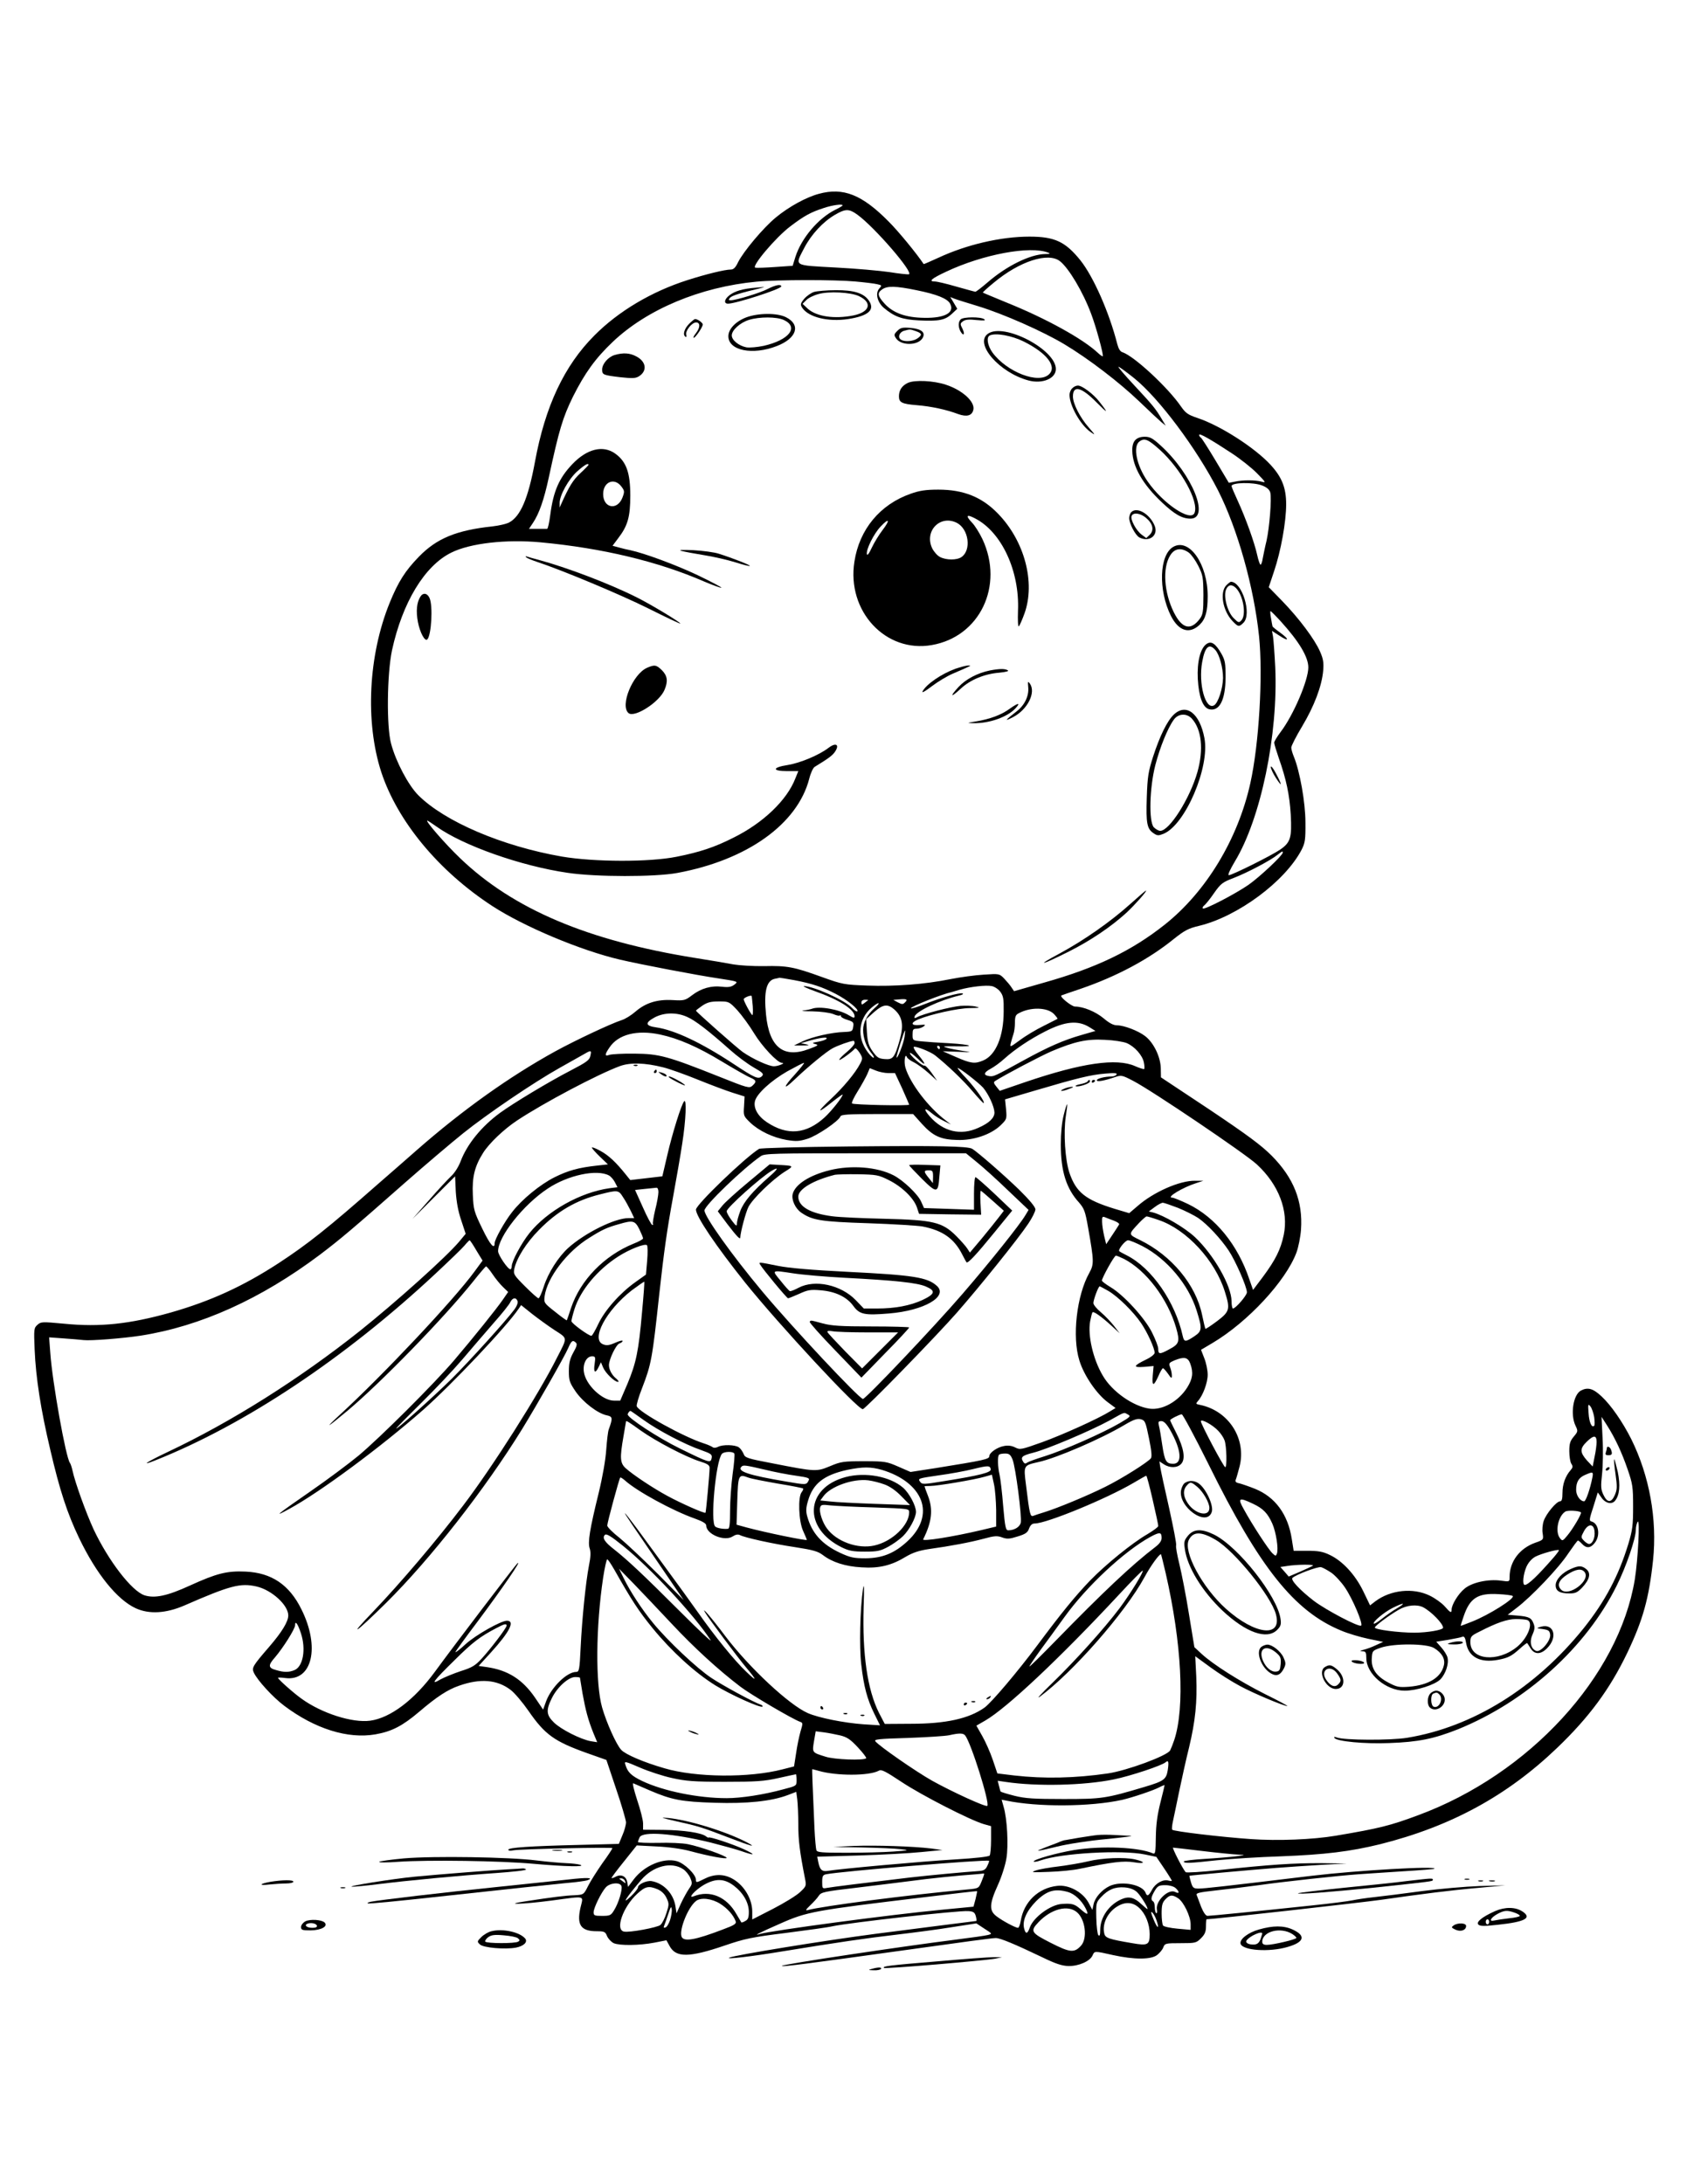<?xml version="1.0" standalone="no"?>
<!DOCTYPE svg PUBLIC "-//W3C//DTD SVG 20010904//EN"
 "http://www.w3.org/TR/2001/REC-SVG-20010904/DTD/svg10.dtd">
<svg version="1.0" xmlns="http://www.w3.org/2000/svg"
 width="989pt" height="1280pt" viewBox="0 0 989 1280"
 preserveAspectRatio="xMidYMid meet">
<g transform="translate(0,1280) scale(0.1,-0.1)"
fill="#000000" stroke="none">
<path d="M4801 11664 c-75 -20 -177 -76 -253 -139 -72 -59 -189 -198 -221
-262 -15 -32 -27 -43 -43 -43 -34 0 -145 -27 -254 -62 -210 -67 -404 -182
-545 -324 -177 -177 -289 -415 -349 -742 -40 -216 -85 -321 -154 -356 -15 -7
-56 -17 -92 -21 -214 -23 -329 -70 -434 -178 -81 -83 -121 -147 -171 -269
-126 -309 -145 -700 -50 -993 95 -289 336 -580 650 -785 187 -122 522 -262
750 -315 119 -28 454 -92 577 -110 116 -18 117 -18 94 -36 -18 -14 -34 -17
-72 -13 -64 8 -123 -9 -176 -49 -41 -31 -46 -33 -115 -29 -90 5 -158 -16 -218
-68 -24 -21 -61 -44 -82 -50 -64 -21 -270 -118 -387 -182 -269 -148 -544 -344
-811 -578 -55 -48 -158 -139 -230 -201 -292 -257 -412 -352 -580 -462 -210
-137 -401 -224 -636 -291 -239 -67 -412 -86 -623 -65 -130 12 -136 12 -157 -7
-20 -18 -21 -25 -16 -144 7 -166 36 -353 92 -589 55 -236 99 -371 169 -517
101 -210 223 -361 332 -411 79 -36 177 -30 284 16 270 118 329 133 423 112 89
-20 187 -109 187 -170 0 -36 -37 -97 -112 -184 -97 -112 -103 -123 -90 -151
20 -44 111 -144 179 -195 180 -135 372 -195 534 -167 96 17 158 49 256 132
103 88 167 130 234 153 124 44 223 36 302 -24 24 -18 71 -74 105 -123 96 -139
151 -179 341 -247 l116 -41 57 -170 c32 -93 57 -181 58 -195 0 -15 -9 -49 -21
-76 l-21 -51 -231 -6 c-295 -7 -417 -16 -417 -28 0 -6 12 -8 28 -4 39 8 582
20 582 13 0 -4 -26 -44 -59 -89 -32 -46 -70 -106 -84 -134 -25 -50 -26 -50
-79 -53 -55 -2 -128 -11 -283 -35 -147 -22 -25 -19 150 4 204 27 185 32 168
-42 -23 -101 2 -138 95 -138 45 0 51 -3 61 -29 7 -15 24 -34 39 -41 35 -15
148 -14 238 3 l71 14 18 -33 c37 -70 115 -69 323 2 117 40 158 49 360 74 125
16 248 33 272 39 98 21 743 94 797 89 30 -2 38 -8 44 -31 4 -15 5 -27 2 -27
-5 0 -283 -36 -588 -75 -306 -40 -828 -125 -860 -140 -22 -11 130 7 300 35
343 56 501 79 682 100 101 12 247 31 325 44 l142 22 47 -31 c47 -30 47 -30 21
-37 -15 -4 -99 -16 -187 -27 -317 -40 -1012 -144 -1021 -154 -8 -8 160 14 691
88 387 54 541 75 563 75 26 0 110 -35 271 -112 80 -39 117 -51 155 -52 60 -1
126 28 141 62 12 27 10 27 121 2 123 -27 223 -27 258 1 15 12 32 32 36 45 9
23 14 24 101 24 87 0 92 1 120 29 23 23 29 39 29 70 0 23 2 41 3 41 36 0 900
97 1022 114 244 35 409 56 580 71 l150 14 -150 -4 c-82 -3 -235 -16 -340 -30
-104 -14 -229 -30 -277 -35 -48 -5 -107 -14 -130 -19 -24 -5 -131 -19 -238
-30 -330 -35 -594 -61 -611 -61 -10 0 -24 20 -37 52 -11 29 -23 60 -26 69 -6
13 12 17 111 28 65 7 179 21 253 31 146 21 472 56 585 64 39 3 153 10 255 17
102 6 187 13 189 15 19 18 -451 -9 -718 -41 -522 -63 -632 -75 -664 -75 -30 0
-35 4 -45 37 -6 20 -10 38 -9 38 2 2 343 33 507 46 63 5 183 13 265 18 l150 8
-146 2 c-163 1 -310 -9 -597 -40 -107 -12 -197 -17 -201 -13 -18 20 -81 144
-74 144 4 0 82 -9 173 -20 91 -11 185 -20 210 -21 44 -2 43 -2 -15 -10 -33 -4
-115 -11 -182 -15 -68 -4 -123 -11 -123 -15 0 -12 32 -11 195 7 77 8 246 19
375 23 258 10 405 28 581 71 414 104 744 283 1038 565 186 178 309 344 411
557 91 191 127 317 151 543 25 240 -21 494 -128 710 -51 101 -118 198 -174
250 -50 47 -81 55 -121 34 -45 -24 -63 -139 -32 -205 16 -33 15 -35 -10 -65
-21 -25 -26 -41 -26 -85 0 -30 5 -63 12 -74 10 -15 9 -22 -4 -37 -31 -35 -48
-83 -48 -133 0 -36 -4 -50 -14 -50 -21 0 -82 -73 -96 -115 -7 -20 -10 -54 -6
-74 5 -36 5 -37 -44 -54 -92 -33 -150 -111 -150 -200 0 -29 0 -29 -51 -22 -74
10 -169 -10 -213 -47 -37 -30 -76 -94 -76 -123 0 -22 -7 -19 -41 20 -17 19
-56 47 -87 62 -98 48 -229 34 -319 -33 l-31 -24 -40 83 c-47 97 -122 178 -197
213 -39 19 -67 24 -131 24 l-80 0 -11 69 c-22 144 -97 246 -215 294 -35 14
-76 28 -91 32 -22 4 -27 10 -22 23 4 9 13 43 22 76 41 162 -63 326 -231 361
-26 5 -27 7 -13 23 29 32 57 107 57 154 0 26 -9 70 -20 97 l-19 49 69 41 c205
122 427 361 490 528 12 32 24 93 27 135 12 166 -43 304 -172 434 -62 62 -142
121 -364 270 l-285 189 -1 55 c-2 66 -42 149 -92 187 -40 31 -124 63 -164 63
-21 0 -45 12 -79 41 -47 39 -119 69 -168 69 -19 0 -91 57 -80 65 2 1 53 19
113 39 210 72 398 172 545 291 64 51 86 63 149 78 226 54 505 260 602 447 20
40 23 58 22 160 0 116 -33 300 -68 385 -8 19 -15 43 -15 53 0 10 29 67 64 125
70 117 115 235 123 325 4 46 1 69 -18 112 -31 72 -124 196 -222 297 l-79 81
31 93 c40 118 71 290 71 393 0 97 -25 159 -91 231 -94 102 -296 231 -429 275
-56 19 -69 28 -97 68 -77 112 -275 295 -342 317 -14 4 -24 21 -31 48 -47 185
-140 396 -217 492 -88 109 -151 138 -298 138 -168 0 -369 -47 -534 -124 -46
-21 -85 -38 -86 -37 -42 63 -148 192 -205 249 -156 158 -266 202 -409 163z
m139 -68 c0 -2 -19 -14 -42 -25 -100 -49 -200 -167 -235 -277 l-16 -52 -102
-7 c-56 -4 -108 -6 -117 -4 -25 6 120 178 205 242 83 63 120 83 197 108 51 17
110 25 110 15z m86 -54 c102 -74 334 -343 302 -350 -8 -1 -59 4 -113 13 -55 8
-198 21 -317 27 -251 14 -239 6 -183 115 42 80 110 153 180 194 62 36 82 36
131 1z m1119 -223 c15 -6 11 -8 -18 -8 -88 -2 -225 -69 -337 -166 -35 -30 -67
-55 -72 -55 -4 0 -54 14 -111 30 -58 17 -114 30 -126 30 -40 0 -21 17 67 58
214 101 492 153 597 111z m69 -50 c52 -41 135 -180 183 -309 29 -76 74 -242
68 -248 -2 -2 -14 6 -27 18 -86 82 -305 203 -533 295 -77 32 -141 58 -143 60
-2 1 27 28 64 58 151 126 319 180 388 126z m-1199 -119 c55 -5 113 -12 128
-16 27 -6 28 -7 12 -25 -25 -27 -12 -81 27 -114 62 -52 107 -68 205 -73 118
-6 154 2 193 38 l32 30 -20 34 -21 35 22 -9 c12 -5 76 -25 142 -45 150 -46
380 -148 505 -223 142 -85 322 -223 440 -336 58 -56 116 -110 129 -121 l25
-20 -24 40 c-35 59 -51 79 -162 198 -55 59 -96 107 -91 107 5 0 46 -30 91 -66
146 -117 368 -414 493 -659 115 -227 210 -567 240 -853 24 -230 0 -634 -51
-863 -73 -329 -260 -637 -502 -829 -193 -153 -400 -253 -705 -339 l-178 -51
-15 22 c-8 13 -28 36 -43 52 -28 29 -29 29 -120 23 -51 -3 -138 -15 -194 -26
-152 -31 -330 -44 -489 -38 -134 5 -146 7 -265 50 -166 60 -204 67 -339 64
-63 -1 -144 4 -180 10 -36 7 -137 24 -225 38 -630 101 -1066 286 -1377 584
-87 83 -207 221 -193 221 3 0 27 -16 54 -35 155 -111 494 -231 768 -271 167
-25 512 -25 643 -1 411 76 705 287 774 552 8 33 23 65 32 70 82 50 105 67 120
90 27 41 4 54 -38 22 -56 -43 -166 -89 -239 -101 -92 -14 -95 -36 -4 -36 l65
0 -17 -42 c-49 -128 -189 -262 -363 -348 -110 -56 -198 -85 -334 -112 -159
-32 -481 -31 -671 1 -351 61 -688 205 -843 360 -58 58 -131 196 -159 301 -28
101 -24 410 5 548 61 280 191 496 348 573 111 55 321 79 524 60 362 -34 688
-112 959 -230 52 -22 97 -38 100 -36 2 3 -61 36 -140 74 -127 60 -307 127
-394 146 -16 3 -47 10 -67 16 l-37 10 33 44 c56 73 71 125 71 250 0 134 -23
199 -88 246 -72 52 -167 28 -253 -63 -76 -80 -110 -157 -128 -295 -6 -46 -14
-84 -19 -83 -4 0 -29 0 -57 0 l-49 0 24 36 c35 52 64 134 92 264 61 283 82
352 142 475 70 139 131 224 233 321 201 191 514 322 843 353 127 12 461 12
580 1z m358 -51 c119 -24 181 -49 197 -79 28 -52 -30 -85 -150 -83 -109 1
-184 28 -234 83 -42 46 -44 63 -14 84 30 21 80 20 201 -5z m1847 -955 c52 -34
120 -88 150 -119 52 -53 53 -56 25 -48 -38 10 -109 10 -155 0 l-36 -7 -77 129
c-43 72 -82 133 -87 136 -6 3 -10 11 -10 16 0 12 65 -25 190 -107z m-3770 -69
c0 -2 -22 -25 -48 -49 -43 -40 -65 -76 -110 -176 l-11 -25 0 25 c-2 45 53 143
104 188 43 38 65 50 65 37z m193 -127 c19 -25 19 -30 6 -65 -30 -77 -113 -62
-113 21 0 72 66 99 107 44z m3757 6 c28 -11 42 -24 47 -41 9 -37 -5 -207 -22
-283 -9 -36 -18 -82 -22 -102 -3 -21 -9 -38 -13 -38 -4 0 -13 26 -20 58 -16
73 -68 217 -114 317 -20 43 -36 81 -36 86 0 21 128 24 180 3z m111 -799 c105
-116 159 -206 159 -267 0 -76 -87 -279 -162 -378 -21 -28 -38 -56 -38 -63 0
-8 12 -47 26 -88 45 -127 64 -219 71 -335 7 -134 -1 -162 -62 -204 -51 -35
-282 -150 -301 -150 -8 0 6 31 35 80 152 250 255 744 237 1140 -4 80 -10 160
-13 179 l-6 33 42 -27 c57 -38 63 -25 7 16 -25 18 -46 35 -46 38 -1 3 -5 25
-9 49 -5 24 -5 42 -2 40 4 -2 32 -30 62 -63z m9 -1353 c0 -16 -136 -143 -200
-188 -78 -54 -259 -148 -268 -139 -4 4 0 12 8 18 9 7 35 39 58 73 39 55 49 63
115 88 78 30 217 103 257 136 29 22 30 23 30 12z m-2865 -747 c105 -20 166
-40 245 -81 69 -36 137 -91 126 -102 -4 -3 -18 6 -32 21 -40 44 -226 127 -281
127 -10 0 18 -13 62 -29 145 -51 235 -108 235 -148 0 -12 -7 -10 -32 5 -58 36
-175 56 -218 39 -8 -3 -31 -8 -50 -10 -19 -2 5 -5 53 -5 49 -1 102 -8 122 -16
18 -8 36 -12 39 -8 3 3 6 1 6 -5 0 -5 17 -15 38 -21 35 -11 38 -15 34 -40 -4
-27 -7 -29 -53 -31 -73 -2 -186 -28 -244 -55 l-50 -24 50 0 c40 0 44 2 20 7
l-30 6 40 12 c68 20 119 27 111 15 -3 -6 -25 -14 -49 -18 -36 -6 -39 -8 -17
-14 21 -5 17 -9 -38 -29 -149 -56 -232 11 -251 200 -14 137 2 202 52 212 12 2
24 5 27 6 3 0 41 -6 85 -14z m1209 -68 c18 -24 21 -42 20 -115 0 -147 -46
-257 -120 -288 -49 -21 -72 -18 -159 20 l-78 34 89 -3 c84 -4 86 -3 29 5 -33
5 -76 13 -95 19 -29 8 -20 9 52 8 123 -3 95 10 -37 18 -60 3 -134 8 -162 11
-53 5 -53 6 -53 40 0 29 3 34 23 34 13 0 31 6 41 13 15 11 12 12 -23 9 -51 -5
-55 13 -7 33 72 30 230 65 300 66 60 1 66 2 36 9 -19 5 -60 6 -90 4 -56 -5
-219 -47 -253 -66 -15 -8 -18 -7 -15 4 10 31 148 96 263 123 17 4 25 9 18 12
-17 6 -128 -25 -220 -62 -46 -18 -83 -30 -83 -25 0 10 179 82 240 95 3 1 24 7
47 14 61 17 153 28 187 21 16 -3 39 -18 50 -33z m-1451 -84 c2 -29 1 -53 -2
-53 -7 0 -51 81 -51 93 0 9 44 27 47 18 1 -3 3 -30 6 -58z m893 22 c-12 -13
-18 -13 -41 -1 l-28 15 34 3 c44 4 53 0 35 -17z m-217 12 c-2 -1 -12 -9 -21
-16 -15 -12 -18 -11 -18 3 0 10 8 16 22 16 12 0 19 -1 17 -3z m-766 -59 c26
-29 71 -90 98 -135 46 -76 137 -173 163 -173 25 0 -21 -20 -47 -20 -30 0 -121
41 -182 83 -33 23 -275 237 -275 243 0 2 17 15 37 29 30 20 50 25 97 25 59 0
60 0 109 -52z m801 10 c-40 -36 -64 -82 -64 -125 0 -46 19 -100 46 -133 14
-16 21 -30 15 -30 -5 0 -21 15 -34 33 -65 86 -55 195 23 261 45 38 58 32 14
-6z m120 -6 c47 -43 55 -91 30 -180 -29 -101 -39 -114 -87 -110 -36 3 -45 9
-71 45 -24 34 -30 55 -34 115 l-4 74 48 43 c52 45 78 48 118 13z m934 -25 c14
-15 24 -28 21 -29 -2 -2 -39 -20 -82 -42 -43 -21 -105 -58 -138 -83 -59 -43
-59 -43 -53 -16 4 16 11 38 15 51 5 13 9 43 9 67 0 36 4 47 23 56 68 37 166
35 205 -4z m-2149 -18 c46 -20 123 -79 250 -192 40 -36 102 -82 138 -103 56
-32 62 -39 50 -52 -21 -20 -40 -12 -164 70 -191 126 -347 200 -456 216 -65 9
-67 27 -8 59 56 29 129 30 190 2z m2358 -60 l35 -22 -83 -24 c-105 -30 -195
-70 -334 -146 -173 -95 -179 -98 -204 -95 -38 5 -35 21 6 43 21 11 58 38 83
61 59 53 148 113 237 158 117 60 192 67 260 25z m-1084 -56 c-6 -40 -41 -129
-47 -122 -4 4 45 159 50 159 1 0 0 -17 -3 -37z m-1433 13 c108 -23 222 -73
362 -158 73 -44 148 -87 166 -94 37 -16 39 -24 13 -48 -18 -16 -27 -14 -192
52 -304 121 -354 135 -499 136 -69 1 -135 -3 -147 -7 -29 -11 -29 1 0 43 51
77 161 105 297 76z m2735 -50 c47 -20 93 -72 101 -114 4 -18 4 -35 2 -38 -3
-2 -27 5 -54 17 -108 48 -311 19 -641 -93 l-152 -52 -20 25 c-15 18 -17 26 -8
32 54 35 267 147 332 175 135 57 207 73 312 67 51 -2 108 -11 128 -19z m-1595
0 c0 -8 -20 -31 -45 -52 -25 -20 -45 -41 -45 -46 0 -9 78 48 92 66 3 5 15 -6
27 -24 19 -31 19 -35 4 -64 -28 -55 -100 -141 -174 -210 -84 -78 -79 -87 9
-16 34 27 62 47 62 44 0 -14 -63 -94 -105 -133 -108 -99 -219 -109 -339 -29
-53 35 -80 83 -70 124 11 44 95 120 189 174 49 27 93 50 98 50 5 0 -19 -30
-52 -67 -71 -77 -73 -98 -3 -31 77 74 189 166 224 184 30 16 102 42 121 43 4
1 7 -5 7 -13z m472 -72 c74 -59 166 -147 220 -211 34 -40 63 -71 65 -69 8 8
-45 83 -102 145 -32 33 -54 61 -51 61 13 0 124 -87 150 -116 33 -40 65 -111
66 -145 0 -32 -31 -62 -95 -90 -103 -47 -206 -22 -284 67 -39 44 -33 56 10 20
17 -15 50 -36 73 -47 l41 -20 -30 23 c-102 77 -209 217 -237 310 -10 34 -2 90
9 61 3 -7 20 -20 39 -29 19 -9 58 -37 87 -63 l51 -46 -33 47 c-19 26 -38 45
-42 42 -10 -6 -92 66 -84 74 3 3 23 -12 45 -33 49 -48 52 -37 5 20 -19 23 -32
45 -28 48 8 8 97 -27 125 -49z m28 46 c0 -5 -2 -10 -4 -10 -3 0 -8 5 -11 10
-3 6 -1 10 4 10 6 0 11 -4 11 -10z m-2049 -49 c-5 -25 -22 -37 -116 -86 -126
-65 -335 -191 -412 -247 -110 -80 -195 -185 -233 -286 -12 -32 -36 -69 -55
-86 -18 -17 -77 -80 -130 -141 l-97 -110 125 125 125 125 4 -90 c4 -60 14
-116 32 -168 l26 -79 -39 -47 c-74 -88 -368 -352 -582 -523 -355 -282 -753
-533 -1126 -709 -124 -59 -163 -85 -75 -50 529 210 1115 600 1648 1098 77 72
153 145 167 162 14 17 28 31 30 31 3 0 21 -27 40 -60 l36 -59 -47 -64 c-121
-166 -537 -608 -792 -842 -93 -86 -74 -75 45 24 197 165 570 548 740 761 37
47 71 86 74 87 3 1 21 -19 38 -45 18 -27 46 -61 62 -76 l30 -29 -31 -45 c-38
-55 -173 -223 -287 -357 -117 -137 -434 -453 -560 -558 -57 -47 -183 -141
-280 -208 -205 -142 -221 -156 -126 -104 182 99 538 363 787 582 167 148 489
488 558 591 l15 22 65 -52 c36 -28 95 -71 132 -95 77 -50 76 -39 14 -160 -107
-214 -378 -641 -551 -868 -152 -201 -368 -455 -526 -620 -157 -163 -107 -130
74 49 259 256 580 666 799 1021 87 142 249 426 269 473 19 44 27 50 46 31 8
-8 3 -24 -16 -57 -20 -37 -26 -61 -26 -109 0 -55 4 -67 40 -120 44 -63 129
-128 182 -139 35 -7 36 -16 12 -82 -5 -12 -11 -66 -15 -120 -4 -59 -21 -157
-44 -252 -53 -215 -65 -291 -53 -326 7 -20 6 -51 -4 -99 -19 -98 -41 -314 -49
-482 -6 -131 -9 -143 -26 -143 -54 0 -145 -89 -176 -171 l-18 -50 -48 71 c-73
106 -158 160 -281 178 l-49 7 73 80 c109 120 142 185 93 185 -35 0 -182 -83
-241 -136 -33 -31 -61 -52 -61 -48 0 4 58 84 129 178 142 190 269 374 233 341
-16 -16 -364 -472 -483 -635 -121 -165 -261 -270 -379 -286 -104 -14 -283 43
-401 128 -48 34 -139 115 -139 123 0 3 19 2 43 -1 157 -20 205 181 94 403 -71
144 -175 214 -327 221 -109 5 -169 -10 -327 -82 -133 -61 -206 -76 -266 -57
-75 25 -211 202 -298 386 -45 98 -109 275 -124 345 -4 19 -11 40 -15 45 -24
30 -103 473 -115 643 l-7 93 83 -6 c46 -3 100 -8 119 -10 41 -5 231 10 335 26
351 55 705 215 1050 474 120 91 188 148 501 424 115 101 268 231 339 288 142
114 415 299 565 383 52 29 113 64 135 76 51 30 54 30 46 -5z m426 -67 c37 -9
129 -42 203 -72 74 -30 167 -65 205 -77 l70 -22 -3 -57 c-4 -56 -3 -58 36 -96
53 -50 134 -88 214 -102 56 -9 74 -8 122 7 57 18 182 103 193 131 4 11 43 14
216 14 l210 0 53 -59 c64 -70 109 -91 207 -93 94 -3 194 31 251 84 38 37 39
38 34 96 l-6 58 177 52 c244 72 324 92 410 99 55 5 72 3 67 -5 -4 -7 -18 -12
-30 -12 -39 0 -86 -12 -86 -22 0 -11 43 -3 105 18 39 13 42 13 109 -22 110
-57 656 -426 724 -489 129 -119 187 -273 158 -413 -18 -86 -48 -146 -122 -246
l-58 -77 -22 63 c-68 202 -198 362 -358 440 -44 21 -86 38 -94 38 -38 0 61 60
143 86 l40 13 -48 0 c-91 2 -246 -67 -339 -149 l-48 -41 -87 26 c-169 52 -224
96 -263 209 -26 76 -36 236 -22 331 6 38 10 71 8 72 -2 2 -11 -26 -20 -63 -11
-42 -17 -107 -17 -173 0 -156 32 -258 107 -340 30 -35 36 -50 53 -147 35 -198
35 -214 7 -265 -74 -132 -102 -375 -58 -514 26 -86 101 -196 166 -244 l46 -34
-33 -20 c-67 -42 -277 -137 -399 -181 -121 -43 -128 -45 -157 -30 -20 10 -42
13 -66 8 -39 -7 -85 -39 -85 -59 0 -18 -28 -24 -313 -70 l-149 -23 -71 31
c-69 30 -78 32 -202 32 -120 0 -135 -2 -199 -29 -80 -33 -84 -33 -334 16 -152
29 -165 33 -173 57 -6 13 -17 30 -27 37 -21 16 -96 18 -123 3 -13 -6 -25 -7
-32 -1 -7 5 -30 15 -52 22 -116 37 -379 182 -392 217 -3 8 11 55 31 106 54
140 60 170 101 552 27 245 45 375 81 570 19 105 44 246 54 315 21 134 26 261
11 245 -16 -17 -69 -186 -99 -316 l-29 -124 -94 -11 -94 -11 -25 31 c-59 74
-102 114 -150 140 -27 15 -50 24 -50 19 0 -4 21 -28 47 -53 l47 -45 -63 -7
c-110 -12 -170 -29 -249 -68 -86 -43 -192 -130 -250 -205 -43 -54 -102 -160
-102 -181 0 -41 -26 -12 -72 83 -49 101 -52 112 -56 199 -5 105 11 168 60 246
35 56 122 139 199 190 157 104 473 271 603 319 60 22 147 20 253 -7z m1321
-34 l39 0 42 -90 c22 -50 41 -93 41 -95 0 -8 -328 -1 -335 7 -4 4 11 36 33 71
22 35 47 81 56 100 l15 36 35 -14 c19 -8 53 -15 74 -15z m-1638 -600 c11 -6
27 -24 35 -40 l15 -29 -48 -6 c-170 -24 -364 -133 -469 -264 -47 -59 -103
-164 -103 -193 0 -10 -4 -18 -8 -18 -15 0 -72 84 -72 106 0 85 148 273 291
367 118 79 288 115 359 77z m290 -97 c0 -16 -8 -63 -19 -105 -10 -43 -16 -80
-13 -83 3 -3 1 -5 -4 -5 -5 0 -30 46 -55 103 l-46 102 56 6 c31 3 62 6 69 7 7
1 12 -9 12 -25z m-207 -31 c14 -20 33 -56 45 -80 l20 -42 -33 0 c-81 0 -256
-87 -354 -175 -58 -53 -117 -145 -143 -226 -12 -38 -26 -69 -31 -69 -5 0 -40
31 -79 70 -65 65 -69 72 -63 102 14 64 70 153 145 229 108 110 219 174 357
208 106 27 109 26 136 -17z m3253 -62 c42 -17 95 -44 118 -59 54 -37 133 -122
179 -191 40 -60 107 -213 107 -245 0 -18 -66 -95 -82 -95 -4 0 -8 19 -8 43 -1
91 -104 271 -214 375 -60 56 -183 128 -246 145 l-25 6 35 26 c18 14 40 25 47
25 7 0 47 -14 89 -30z m-376 -75 c19 -7 33 -17 31 -22 -2 -4 -20 -32 -40 -62
l-36 -54 -12 49 c-6 27 -12 64 -12 83 -1 28 2 32 17 26 9 -4 33 -13 52 -20z
m262 4 c164 -55 332 -237 389 -421 32 -102 28 -116 -46 -172 -36 -27 -67 -47
-68 -45 -2 2 -11 39 -20 83 -37 176 -178 346 -363 437 -71 35 -71 31 -5 102
19 20 39 37 43 37 5 0 36 -9 70 -21z m-3044 -54 c12 -25 22 -49 22 -54 0 -5
-25 -19 -56 -31 -172 -70 -311 -213 -366 -376 -12 -38 -24 -71 -25 -73 -1 -2
-32 20 -69 50 -65 51 -66 53 -61 92 15 108 131 261 261 341 76 48 104 61 176
81 81 24 93 20 118 -30z m2951 -100 c143 -75 268 -224 316 -376 34 -109 33
-121 -15 -153 -50 -33 -58 -33 -66 2 -44 201 -182 400 -329 474 -22 11 -42 22
-43 24 -10 8 35 64 51 64 11 0 49 -16 86 -35z m-2905 -84 l-7 -82 -63 -45
c-90 -64 -180 -166 -217 -246 -18 -37 -35 -68 -40 -68 -16 0 -117 73 -117 86
0 7 8 39 18 71 35 110 134 230 258 309 64 41 155 77 167 65 4 -4 5 -45 1 -90z
m2795 10 c130 -67 256 -233 306 -404 23 -81 19 -95 -42 -127 -55 -30 -63 -29
-63 5 0 12 -16 54 -36 94 -42 85 -167 221 -243 266 -28 17 -51 34 -51 39 0 15
72 146 82 146 5 0 26 -9 47 -19z m-2825 -312 c-20 -230 -35 -299 -85 -419
l-43 -100 -36 0 c-69 0 -167 93 -177 169 -7 48 16 91 48 91 19 0 21 -4 15 -45
-8 -51 4 -59 24 -17 l13 27 13 -31 c14 -33 67 -84 87 -84 7 0 2 8 -9 18 -26
20 -44 54 -44 80 0 34 42 121 61 127 11 4 19 10 19 15 0 5 -20 0 -44 -11 -34
-15 -50 -17 -70 -9 -74 28 17 199 167 316 39 29 72 52 74 51 2 -2 -4 -82 -13
-178z m2734 124 c56 -33 146 -121 192 -189 35 -51 80 -148 79 -174 0 -8 -22
-26 -50 -39 -76 -37 -79 -48 -12 -43 l56 5 -5 -56 c-5 -65 5 -65 34 -1 10 24
22 44 26 44 4 0 17 -15 30 -33 19 -28 22 -29 22 -10 0 12 -4 33 -10 48 -9 24
-7 27 25 41 57 23 79 19 93 -19 19 -53 14 -89 -18 -140 -51 -81 -145 -134
-220 -124 -96 13 -221 100 -275 194 -57 96 -89 236 -74 318 5 26 11 50 14 53
7 7 53 -26 109 -77 l50 -46 -33 43 c-19 24 -53 60 -77 80 -24 20 -44 44 -44
54 0 19 29 98 37 98 2 0 25 -12 51 -27z m-3464 -59 c4 -10 -4 -31 -21 -53 -48
-64 -255 -293 -363 -401 -106 -105 -341 -316 -326 -291 5 7 72 75 150 152 77
76 184 189 236 250 52 62 135 157 183 213 49 55 94 111 99 124 13 26 33 29 42
6z m6312 -681 c3 -24 4 -47 0 -50 -14 -15 -30 20 -33 74 -4 53 -3 56 11 39 8
-10 18 -39 22 -63z m-5572 -17 c85 -61 241 -143 337 -176 59 -21 65 -26 61
-47 -6 -30 -12 -29 -187 57 -125 61 -305 179 -305 199 0 7 10 21 16 21 2 0 36
-24 78 -54z m2838 33 c19 -10 15 -14 -48 -51 -97 -57 -333 -161 -440 -194 -49
-15 -95 -32 -102 -37 -10 -8 -16 -7 -23 4 -18 28 -8 37 59 54 80 20 335 128
447 189 95 53 82 48 107 35z m473 -292 c299 -606 503 -862 778 -975 40 -17
111 -38 159 -48 l87 -18 -42 -19 c-23 -11 -55 -23 -72 -27 -24 -6 -26 -8 -7
-9 19 -1 22 -7 22 -40 0 -93 115 -191 225 -191 70 0 176 34 209 66 31 32 51
92 42 128 -3 14 -20 41 -36 59 l-30 34 69 11 c38 7 76 14 84 18 11 4 17 -5 22
-36 14 -83 83 -119 188 -99 58 11 78 21 128 66 22 20 41 34 42 32 2 -2 11 -16
20 -31 23 -37 60 -37 97 1 64 64 40 147 -36 126 -29 -9 -29 -9 11 -14 34 -5
40 -10 43 -33 4 -35 -56 -105 -82 -95 -31 12 -41 53 -22 95 13 29 15 44 7 64
-13 35 -26 42 -94 48 l-58 5 52 40 c86 65 247 234 302 318 29 42 54 77 58 77
3 0 14 -9 24 -20 25 -27 50 -25 74 6 35 44 23 116 -20 126 -13 3 -12 14 12 86
l26 84 22 -31 c23 -33 60 -41 79 -18 27 33 32 91 16 170 -10 42 -19 76 -21 73
-2 -2 1 -41 8 -87 10 -73 10 -89 -4 -122 -21 -48 -45 -47 -68 3 -14 30 -15 48
-7 120 5 47 7 141 3 210 l-6 125 31 -48 c49 -77 88 -161 122 -260 29 -84 32
-103 32 -217 0 -109 -3 -137 -28 -220 -57 -187 -136 -336 -261 -493 -282 -351
-651 -580 -1035 -643 -97 -16 -371 -15 -414 2 -13 5 -17 4 -13 -3 13 -20 176
-36 321 -30 172 6 263 25 404 81 399 162 751 480 930 842 55 110 112 276 112
327 0 17 5 39 11 47 14 21 2 -218 -17 -338 -94 -569 -618 -1141 -1270 -1382
-164 -61 -227 -77 -482 -120 -136 -23 -341 -31 -498 -20 -173 12 -453 45 -462
55 -3 3 -1 27 5 53 6 26 22 106 37 177 15 72 40 185 57 253 37 155 48 266 42
415 l-6 119 89 -65 c49 -36 127 -85 174 -110 77 -42 258 -118 277 -117 4 1
-54 32 -131 70 -149 75 -305 174 -372 236 l-42 39 -32 195 c-17 107 -43 239
-56 292 -13 53 -22 102 -19 110 3 7 -16 105 -41 218 -26 113 -49 221 -52 240
l-5 34 26 -17 c35 -23 80 -22 102 3 26 28 15 93 -29 180 -20 39 -36 73 -36 75
0 7 54 34 68 35 6 0 77 -132 157 -293z m-349 152 c15 -73 18 -108 11 -117 -19
-24 -172 -120 -267 -167 -102 -51 -280 -125 -358 -149 -26 -8 -54 -17 -64 -21
-18 -7 -22 7 -43 180 -15 117 -15 115 72 135 107 23 368 136 506 218 54 32 74
38 95 33 25 -7 28 -14 48 -112z m406 44 c15 -15 32 -41 37 -56 12 -32 15 -157
4 -157 -9 0 -143 253 -143 269 0 17 70 -21 102 -56z m-3386 2 c89 -63 264
-155 347 -181 45 -14 57 -22 57 -38 0 -33 -21 -260 -24 -263 -6 -6 -149 58
-224 99 -85 46 -202 124 -244 162 -33 30 -35 60 -13 186 8 47 15 86 15 88 0 7
17 -3 86 -53z m3104 3 c66 -116 73 -198 18 -198 -41 0 -50 15 -64 108 -7 49
-16 102 -20 116 -5 22 -3 26 15 26 14 0 30 -16 51 -52z m2500 -70 c0 -17 -5
-57 -12 -88 l-11 -56 -34 36 c-41 47 -42 69 -1 109 41 40 58 40 58 -1z m-5055
-68 c3 -5 -1 -59 -10 -120 -8 -61 -15 -158 -15 -215 0 -77 -3 -105 -12 -106
-29 -3 -64 4 -75 13 -30 24 3 382 39 426 12 14 64 16 73 2z m1631 -35 c18 -44
56 -338 48 -371 -6 -25 -38 -44 -73 -44 -15 0 -19 18 -30 143 -6 78 -16 160
-21 182 -11 47 -13 109 -3 118 3 4 19 7 35 7 24 0 32 -6 44 -35z m-1454 -59
c56 -14 140 -30 185 -36 76 -11 82 -14 72 -31 -12 -23 -15 -23 -131 -3 -219
37 -289 60 -261 87 10 11 23 9 135 -17z m1326 2 c4 -19 -64 -36 -269 -69 -129
-21 -133 -21 -146 -3 -13 18 -7 19 109 36 68 9 159 26 203 37 89 22 99 21 103
-1z m-637 -4 c116 -35 198 -99 228 -177 30 -79 2 -166 -78 -240 -76 -71 -147
-100 -246 -101 -70 0 -89 4 -150 32 -107 50 -166 116 -193 215 -8 29 -7 50 5
90 29 101 93 151 229 181 92 19 139 19 205 0z m4164 -46 c-13 -66 -38 -138
-48 -138 -23 0 -47 34 -47 67 0 46 15 72 53 88 46 20 49 19 42 -17z m-3495
-190 l0 -96 -88 -21 c-166 -39 -347 -68 -340 -54 51 102 59 174 29 253 -12 30
-21 56 -21 58 0 1 15 2 34 2 42 0 261 37 318 54 l43 12 12 -55 c7 -31 12 -100
13 -153z m-1453 191 c15 -6 93 -21 172 -35 80 -13 147 -26 149 -29 3 -2 -1
-12 -8 -21 -23 -27 -18 -170 8 -227 12 -27 22 -50 22 -53 0 -7 -247 44 -354
73 l-58 16 4 132 c5 162 7 166 65 144z m2371 -132 c18 -78 33 -147 32 -152 0
-6 -29 -27 -64 -48 -87 -50 -244 -177 -337 -273 -87 -91 -167 -189 -307 -377
-117 -157 -269 -336 -310 -366 -91 -65 -228 -95 -431 -95 l-154 -1 -34 65
c-68 136 -98 343 -90 620 4 116 3 147 -4 105 -17 -117 -22 -339 -10 -441 15
-131 35 -204 76 -288 l34 -69 -97 6 c-113 8 -264 38 -327 66 -109 48 -343 266
-483 451 -84 112 -144 180 -118 138 22 -37 189 -261 241 -323 64 -76 64 -86 1
-25 -70 66 -185 208 -285 350 -41 58 -122 170 -181 250 -58 80 -137 187 -174
238 -37 50 -70 92 -72 92 -4 0 32 -53 273 -405 l71 -104 -151 153 c-84 84
-185 179 -224 211 -40 31 -73 64 -73 73 0 17 70 275 76 281 2 3 14 -5 27 -16
69 -63 280 -178 410 -224 45 -16 67 -29 67 -40 0 -52 107 -96 155 -65 17 11
31 14 43 8 28 -15 191 -51 325 -71 103 -16 132 -24 161 -46 55 -42 132 -67
227 -72 102 -7 176 11 259 62 41 24 76 36 135 45 130 18 245 40 323 61 62 17
79 18 108 7 28 -10 43 -9 90 6 46 14 59 23 67 47 8 20 18 29 33 29 69 0 421
145 579 238 39 23 72 42 75 42 3 0 20 -64 38 -143z m587 -21 c60 -28 87 -56
114 -117 22 -50 37 -148 27 -175 -6 -16 -8 -16 -26 1 -22 20 -119 168 -168
258 -38 67 -29 72 53 33z m1923 -51 c7 -6 -48 -98 -79 -135 -28 -34 -30 -34
-44 -16 -30 39 -10 130 32 156 15 9 81 5 91 -5z m80 -112 c4 -36 -12 -73 -32
-73 -7 0 -21 9 -31 20 -18 19 -17 21 1 55 25 46 58 45 62 -2z m-2538 -38 c0
-16 -12 -34 -36 -52 -139 -106 -308 -266 -587 -552 -82 -84 -150 -151 -152
-149 -2 1 27 44 63 94 37 50 101 138 142 195 130 181 351 387 505 471 54 29
65 28 65 -7z m-3159 -45 c162 -130 422 -410 515 -554 10 -16 -69 58 -176 165
-222 222 -311 305 -392 369 -53 41 -69 66 -52 83 9 9 34 -6 105 -63z m5459
-67 c-94 -108 -151 -163 -171 -163 -16 0 -9 64 10 107 12 26 32 48 53 59 33
17 129 44 137 38 2 -2 -11 -20 -29 -41z m-2276 -95 c94 -410 113 -787 50 -977
-8 -24 -19 -51 -24 -61 -16 -31 -254 -119 -365 -135 -192 -28 -374 -32 -549
-12 l-99 12 -27 80 c-15 44 -43 107 -62 140 l-34 60 52 30 c125 72 437 365
784 738 74 80 137 143 139 141 7 -7 -71 -134 -135 -220 -92 -122 -260 -308
-396 -440 -62 -60 -95 -96 -73 -80 194 143 502 494 615 702 35 65 85 134 96
134 1 0 14 -51 28 -112z m-3233 22 c102 -180 142 -242 226 -345 109 -133 246
-259 367 -334 86 -53 266 -135 276 -124 3 3 -2 8 -10 11 -42 14 -224 113 -290
157 -86 57 -255 217 -340 320 -67 81 -136 187 -174 265 l-27 55 88 -90 c48
-50 148 -155 221 -233 131 -140 274 -271 403 -369 59 -45 307 -191 351 -206
15 -5 15 -10 1 -56 -8 -28 -20 -85 -26 -128 l-12 -77 -67 -17 c-196 -51 -509
-48 -692 6 -122 35 -229 81 -254 108 -29 31 -86 158 -112 248 -40 140 -37 476
6 762 9 59 20 107 24 107 4 0 22 -27 41 -60z m4096 23 c-4 -3 -37 -19 -74 -35
l-68 -29 -24 28 -25 28 40 6 c55 9 159 10 151 2z m107 -41 c22 -15 58 -54 80
-86 47 -69 110 -219 95 -225 -20 -6 -204 91 -276 145 -83 64 -138 123 -126
135 19 19 150 68 168 63 11 -3 38 -18 59 -32z m1064 -137 c15 -14 -139 -111
-238 -150 -35 -14 -65 -25 -66 -25 -2 0 6 26 17 57 36 106 83 136 202 129 43
-2 82 -7 85 -11z m-678 -72 c-25 -14 -64 -42 -88 -61 -24 -19 -45 -32 -48 -29
-9 9 60 67 110 92 66 33 83 32 26 -2z m153 6 c48 -25 117 -96 117 -120 0 -13
-92 -29 -169 -29 -91 0 -231 18 -231 30 0 10 82 71 141 105 47 27 106 32 142
14z m611 -75 c38 -14 3 -105 -59 -156 -114 -94 -275 -79 -275 26 0 33 4 38 53
62 103 53 162 73 214 74 28 0 58 -3 67 -6z m-7190 -77 c31 -94 13 -197 -39
-217 -33 -13 -60 -13 -107 1 -46 12 -47 28 -7 73 48 56 119 168 119 190 0 30
16 8 34 -47z m1206 44 c0 -13 -95 -138 -148 -195 -36 -39 -56 -51 -120 -71
-42 -14 -96 -36 -120 -49 -62 -37 -43 -10 85 115 104 103 146 135 241 185 49
26 62 29 62 15z m5437 -131 c46 -28 66 -63 58 -100 -16 -72 -88 -117 -205
-127 -58 -4 -71 -2 -120 24 -72 38 -102 82 -98 143 3 44 4 45 53 62 76 26 269
25 312 -2z m-5007 -174 c0 -2 7 -43 15 -92 18 -99 32 -153 64 -233 l22 -53
-38 6 c-60 11 -176 70 -216 110 -45 44 -47 72 -11 144 32 64 97 122 136 122
15 0 28 -2 28 -4z m1525 -338 c41 -10 60 -23 104 -70 30 -32 52 -61 49 -64
-14 -14 -186 -8 -238 9 -80 25 -79 23 -68 91 l10 58 47 -6 c25 -3 69 -12 96
-18z m733 0 c35 -44 146 -397 130 -413 -8 -9 -208 83 -323 147 -96 54 -309
202 -333 231 -10 12 19 15 190 20 112 4 221 11 243 16 58 13 81 13 93 -1z
m-1718 -250 c81 -18 127 -22 310 -22 184 0 229 3 314 22 54 12 100 22 102 22
2 0 4 -15 4 -34 0 -34 0 -34 -77 -54 -117 -32 -249 -52 -333 -52 -166 0 -369
41 -494 100 -65 31 -87 52 -100 97 -7 21 -2 20 86 -18 51 -22 136 -50 188 -61z
m2906 47 c-9 -55 -22 -65 -136 -99 -228 -68 -250 -71 -475 -71 -173 0 -224 3
-288 19 -43 11 -79 22 -81 25 -2 3 -6 19 -10 35 l-7 28 48 -7 c181 -27 458
-21 633 15 98 20 284 82 304 101 16 14 19 2 12 -46z m-2046 -5 c103 -30 295
-30 352 1 16 9 38 -3 135 -67 116 -77 399 -222 480 -246 l43 -12 0 -81 c0 -44
-4 -85 -8 -91 -4 -7 -84 -16 -202 -23 -191 -11 -685 -56 -746 -67 -35 -6 -48
6 -57 52 l-6 31 242 7 c133 4 298 13 367 20 l125 12 -65 9 c-107 13 -327 20
-455 15 l-120 -6 170 -3 c94 -2 195 -6 225 -10 53 -6 52 -7 -45 -14 -55 -4
-177 -7 -271 -7 -146 0 -173 2 -178 15 -3 9 -8 64 -11 123 -12 270 -15 352
-13 352 2 0 19 -5 38 -10z m-990 -115 c128 -55 186 -66 380 -72 190 -6 333 9
428 45 l50 19 6 -45 c3 -25 6 -91 6 -147 0 -91 8 -157 39 -315 9 -44 8 -46
-29 -81 -21 -20 -93 -64 -159 -98 l-121 -62 0 46 c0 77 -51 160 -122 196 -50
26 -105 24 -161 -5 -44 -22 -47 -22 -47 -5 0 32 -68 98 -113 110 -78 21 -190
-26 -251 -106 l-34 -45 -5 29 c-7 34 -36 47 -67 31 -12 -7 -23 -10 -25 -8 -1
2 31 45 73 97 l75 94 116 -6 c70 -3 148 -14 196 -27 111 -30 215 -49 215 -40
0 11 -155 66 -226 80 -33 7 -112 10 -177 8 -64 -1 -117 1 -117 5 0 5 5 17 10
28 20 36 194 23 416 -31 66 -17 147 -39 179 -50 83 -29 90 -24 15 11 -65 30
-204 76 -206 68 0 -2 -7 1 -15 7 -25 21 -132 37 -251 38 l-118 1 0 37 c0 20
-16 82 -35 138 -19 59 -29 100 -22 97 7 -3 50 -22 97 -42z m2993 -70 c-18 -72
-26 -129 -27 -203 -1 -87 -3 -101 -16 -96 -84 37 -302 46 -463 20 -101 -17
-237 -55 -237 -67 0 -4 18 -2 40 6 121 43 478 63 612 35 l67 -14 46 -68 c25
-37 45 -70 45 -72 0 -2 -9 -2 -20 1 -32 9 -76 -16 -96 -53 -20 -37 -29 -42
-38 -19 -18 49 -142 72 -211 40 -46 -22 -86 -68 -94 -107 l-7 -33 -24 45 c-35
61 -115 104 -182 96 -111 -12 -196 -94 -214 -205 -4 -23 -11 -41 -16 -41 -14
0 -90 40 -125 67 -45 33 -44 72 7 184 22 48 44 118 50 156 13 77 4 234 -16
301 l-12 43 26 -5 c184 -39 494 -37 680 4 61 14 183 55 219 74 15 8 29 13 30
13 1 -1 -10 -47 -24 -102z m-1015 -372 c-10 -22 -21 -28 -48 -30 -77 -5 -292
-25 -405 -38 -277 -33 -462 -56 -487 -61 -27 -5 -28 -4 -28 35 0 34 4 41 23
45 84 17 938 88 955 79 2 -1 -2 -14 -10 -30z m-1783 -19 c15 -10 34 -33 42
-52 12 -30 12 -35 -7 -62 -11 -16 -33 -55 -48 -87 l-26 -58 -6 40 c-11 75 -69
137 -141 149 -29 4 -79 -19 -79 -37 0 -7 -19 -31 -41 -52 -60 -57 -29 -9 61
97 69 80 175 108 245 62z m1765 -29 c0 -2 -7 -22 -16 -44 -16 -39 -16 -40 -82
-46 -365 -34 -846 -97 -937 -121 -15 -4 -11 3 15 28 19 18 42 43 50 56 14 21
31 25 220 47 113 14 255 31 315 39 108 15 287 33 375 39 25 2 48 4 53 5 4 1 7
0 7 -3z m-2106 -41 c6 -15 4 -15 -11 -3 -10 7 -20 15 -22 16 -2 2 3 3 11 3 9
0 19 -7 22 -16z m638 -27 c55 -42 88 -99 88 -154 0 -33 -5 -45 -21 -53 -11 -7
-22 -10 -23 -8 -1 2 -14 24 -29 49 -58 102 -155 142 -250 104 -39 -16 7 36 58
66 70 40 120 39 177 -4z m-659 -2 c8 -19 -17 -101 -43 -142 -18 -30 -24 -33
-70 -33 -44 0 -50 2 -50 21 0 26 45 117 72 147 25 26 83 31 91 7z m3249 -12
c24 -22 23 -36 -2 -23 -39 21 -115 -51 -108 -101 3 -15 1 -26 -4 -23 -4 3 -8
18 -8 34 0 16 -4 32 -10 35 -15 9 -12 26 10 63 17 28 25 32 62 32 24 0 49 -7
60 -17z m-3037 -7 c23 -10 41 -27 52 -50 16 -34 16 -39 0 -89 -9 -30 -25 -61
-35 -70 -17 -15 -182 -46 -214 -39 -53 11 -6 144 77 221 48 44 67 49 120 27z
m2811 -17 c23 -22 70 -99 60 -99 -2 0 -18 14 -36 30 -40 38 -72 46 -112 29
-75 -31 -128 -106 -128 -181 0 -30 -3 -39 -11 -31 -5 5 -11 51 -12 101 -2 88
-1 91 28 122 42 45 81 61 138 57 33 -3 56 -12 73 -28z m-947 -41 l-12 -44
-186 -18 c-297 -28 -999 -122 -1066 -142 -44 -14 -4 7 115 59 161 72 203 79
845 156 171 21 311 37 313 36 1 -1 -3 -22 -9 -47z m542 42 c38 -11 79 -48 103
-95 21 -41 13 -43 -29 -6 -35 31 -51 35 -110 31 -65 -4 -165 -77 -187 -136
-14 -41 -25 -43 -34 -8 -12 45 14 103 70 160 63 62 109 76 187 54z m646 -37
c32 -21 73 -106 73 -152 l0 -33 -77 7 c-43 4 -81 12 -85 19 -4 6 -8 38 -8 70
0 48 4 64 22 83 26 27 40 29 75 6z m-2685 -32 c43 -27 78 -67 91 -103 5 -14
-9 -23 -71 -46 -169 -65 -236 -76 -247 -42 -13 42 39 171 85 207 28 23 93 15
142 -16z m2456 -24 c37 -33 62 -95 62 -154 0 -63 -11 -69 -102 -53 -136 23
-158 30 -164 56 -15 59 22 131 84 164 44 24 86 19 120 -13z m-2750 -72 c-7
-21 -19 -41 -27 -43 -11 -4 -12 0 -6 14 4 11 15 41 24 69 13 39 17 44 19 24 2
-13 -3 -42 -10 -64z m2386 46 c49 -42 62 -152 24 -195 -40 -44 -64 -42 -178
16 -116 59 -122 68 -72 121 74 78 173 104 226 58z m466 -47 c19 -55 5 -50 -18
7 -15 36 -17 48 -7 39 7 -6 19 -27 25 -46z"/>
<path d="M4500 11106 c-44 -23 -185 -66 -216 -66 -13 0 -14 3 -5 14 11 13 58
28 176 56 36 9 34 9 -20 4 -80 -6 -127 -20 -159 -45 -30 -23 -34 -49 -8 -49
46 0 312 86 312 101 0 15 -33 9 -80 -15z"/>
<path d="M4773 11089 c-17 -5 -43 -23 -58 -40 -23 -28 -24 -34 -12 -53 37 -56
153 -84 270 -66 117 18 157 53 122 106 -29 45 -88 64 -195 63 -52 0 -109 -5
-127 -10z m263 -25 c80 -38 64 -93 -33 -113 -111 -22 -215 -7 -267 39 l-31 29
22 22 c11 12 43 28 70 35 61 18 191 11 239 -12z"/>
<path d="M4373 10939 c-61 -24 -103 -68 -103 -110 0 -84 143 -113 285 -57 116
45 141 124 54 168 -52 27 -165 26 -236 -1z m223 -15 c89 -42 30 -117 -118
-151 -38 -8 -83 -12 -102 -9 -45 9 -86 42 -86 70 0 31 49 75 101 91 61 19 163
19 205 -1z"/>
<path d="M5632 10928 c-15 -15 -15 -43 -2 -69 18 -32 29 -21 13 13 -15 29 -15
32 3 45 13 10 36 12 79 7 44 -4 56 -3 45 5 -21 15 -123 14 -138 -1z"/>
<path d="M4039 10901 c-28 -29 -38 -64 -20 -75 5 -4 7 2 4 12 -6 23 33 72 58
72 25 0 25 -30 -2 -64 -11 -14 -17 -26 -12 -26 10 0 53 63 53 78 0 10 -30 32
-45 32 -4 0 -20 -13 -36 -29z"/>
<path d="M5260 10860 c-19 -19 -20 -24 -7 -43 28 -43 125 -44 154 -1 22 34 -3
56 -69 62 -48 4 -59 1 -78 -18z m109 -1 c37 -13 39 -22 9 -43 -24 -17 -75 -21
-96 -7 -21 13 -10 44 18 52 36 10 34 10 69 -2z"/>
<path d="M5792 10844 c-82 -57 66 -228 237 -274 82 -22 161 11 161 67 0 114
-304 273 -398 207z m210 -46 c134 -67 195 -145 149 -191 -60 -61 -249 12 -333
127 -29 41 -37 90 -15 100 35 16 128 -1 199 -36z"/>
<path d="M3603 10719 c-37 -11 -73 -52 -73 -85 0 -31 6 -33 106 -45 74 -8 90
-7 111 6 49 32 41 86 -17 116 -37 20 -76 23 -127 8z"/>
<path d="M5323 10556 c-35 -16 -53 -43 -53 -79 0 -36 17 -45 105 -52 85 -7
173 -26 242 -52 50 -18 81 -10 89 24 12 47 -63 116 -161 148 -72 24 -182 29
-222 11z"/>
<path d="M6286 10524 c-9 -8 -16 -26 -16 -38 0 -63 64 -177 123 -218 30 -21
30 -20 -10 26 -52 59 -93 140 -93 182 0 68 49 56 138 -34 67 -68 73 -68 18 2
-35 46 -102 96 -127 96 -10 0 -25 -7 -33 -16z"/>
<path d="M6655 10220 c-12 -13 -18 -35 -17 -63 2 -92 61 -196 174 -302 74 -70
118 -95 167 -95 116 0 11 259 -174 428 -47 43 -63 52 -94 52 -25 0 -44 -7 -56
-20z m145 -57 c124 -113 229 -302 203 -369 -21 -56 -185 54 -275 184 -66 95
-88 207 -47 235 29 21 50 12 119 -50z"/>
<path d="M5339 9906 c-180 -63 -301 -209 -330 -398 -46 -290 183 -537 454
-489 281 49 424 347 297 620 -17 36 -45 81 -62 98 -39 41 -32 51 19 24 155
-80 261 -308 251 -541 -2 -56 0 -96 5 -91 5 5 20 39 33 75 65 181 1 425 -156
586 -94 97 -202 140 -349 140 -75 0 -111 -6 -162 -24z m-165 -213 c-20 -26
-49 -73 -63 -103 -16 -35 -27 -49 -29 -38 -5 27 40 119 81 162 50 53 57 39 11
-21z m436 42 c69 -36 86 -159 27 -200 -27 -19 -89 -19 -126 0 -16 8 -36 31
-46 51 -48 101 47 199 145 149z"/>
<path d="M6632 9798 c-7 -7 -12 -23 -12 -35 0 -32 36 -100 59 -113 57 -30 112
10 91 66 -27 70 -104 116 -138 82z m86 -33 c41 -34 49 -72 23 -99 l-21 -20
-27 20 c-32 24 -67 88 -59 109 8 23 51 18 84 -10z"/>
<path d="M6879 9595 c-83 -46 -90 -255 -14 -406 45 -88 108 -108 168 -51 34
33 47 78 47 168 0 187 -107 341 -201 289z m90 -34 c15 -11 40 -46 56 -78 27
-54 29 -67 30 -170 0 -98 -3 -115 -21 -140 -53 -71 -104 -59 -152 37 -58 116
-68 261 -22 334 25 42 65 48 109 17z"/>
<path d="M3995 9571 c17 -5 76 -16 132 -25 57 -9 139 -28 184 -42 44 -14 83
-24 85 -21 5 4 -102 46 -181 71 -27 9 -95 18 -150 21 -67 3 -90 2 -70 -4z"/>
<path d="M3085 9533 c6 -5 35 -17 65 -27 148 -49 485 -190 650 -272 102 -51
186 -91 188 -89 5 5 -170 111 -254 153 -161 81 -411 176 -582 222 -24 6 -51
14 -60 17 -11 4 -13 3 -7 -4z"/>
<path d="M7190 9370 c-41 -41 -22 -151 37 -212 32 -33 37 -34 63 -8 50 50 -8
240 -74 240 -3 0 -15 -9 -26 -20z m56 -17 c43 -44 62 -159 31 -190 -14 -15
-18 -13 -45 14 -37 37 -61 129 -44 168 13 29 34 32 58 8z"/>
<path d="M2464 9302 c-21 -34 -26 -84 -14 -148 12 -62 41 -116 55 -102 24 24
34 198 13 243 -13 29 -38 33 -54 7z"/>
<path d="M7073 9025 c-36 -25 -56 -105 -51 -204 6 -105 29 -168 66 -178 61
-15 96 53 97 187 0 83 -3 100 -25 139 -34 59 -59 76 -87 56z m51 -34 c25 -27
46 -105 46 -165 -1 -61 -28 -145 -52 -160 -51 -31 -94 127 -70 255 16 88 40
110 76 70z"/>
<path d="M3794 8886 c-85 -37 -161 -223 -109 -266 35 -29 182 65 211 137 21
50 17 81 -15 114 -33 32 -43 34 -87 15z"/>
<path d="M5601 8880 c-82 -30 -170 -90 -193 -133 -5 -11 19 3 54 30 34 26 90
60 123 74 118 51 112 48 90 48 -11 0 -44 -9 -74 -19z"/>
<path d="M5803 8870 c-73 -15 -141 -51 -184 -97 -54 -59 -45 -64 14 -9 56 52
139 86 225 93 40 4 59 9 50 14 -16 10 -48 10 -105 -1z"/>
<path d="M6028 8772 c5 -51 -21 -105 -66 -140 -72 -56 -77 -63 -24 -36 87 45
137 146 99 198 -11 15 -12 12 -9 -22z"/>
<path d="M5920 8646 c-49 -36 -115 -61 -200 -75 -54 -9 -54 -9 -13 -10 92 -2
200 36 247 88 31 34 15 32 -34 -3z"/>
<path d="M6882 8612 c-39 -37 -82 -124 -122 -247 -28 -88 -33 -117 -37 -240
-5 -152 1 -184 41 -210 21 -14 28 -14 58 -2 127 53 271 390 239 560 -27 145
-106 207 -179 139z m105 -24 c58 -64 70 -181 33 -313 -44 -155 -164 -345 -218
-345 -10 0 -27 10 -38 21 -30 34 -25 231 9 364 27 104 72 216 108 266 26 37
75 40 106 7z"/>
<path d="M6625 7500 c-116 -104 -272 -213 -415 -290 -144 -77 -106 -69 55 12
126 63 248 145 340 229 49 46 123 129 113 129 -2 0 -44 -36 -93 -80z"/>
<path d="M7450 8304 c0 -10 14 -39 30 -64 38 -58 38 -45 0 27 -16 31 -30 47
-30 37z"/>
<path d="M3718 6553 c7 -3 16 -2 19 1 4 3 -2 6 -13 5 -11 0 -14 -3 -6 -6z"/>
<path d="M3835 6520 c-3 -5 -1 -10 4 -10 6 0 11 5 11 10 0 6 -2 10 -4 10 -3 0
-8 -4 -11 -10z"/>
<path d="M3874 6505 c22 -17 40 -20 32 -6 -3 5 -16 11 -28 14 -22 6 -22 5 -4
-8z"/>
<path d="M3921 6486 c14 -13 100 -56 95 -47 -7 11 -79 51 -92 51 -4 0 -5 -2
-3 -4z"/>
<path d="M6376 6461 c-3 -5 -23 -12 -43 -16 -21 -4 -32 -10 -26 -12 17 -6 83
16 83 28 0 11 -7 12 -14 0z"/>
<path d="M6400 6459 c0 -5 5 -7 10 -4 6 3 10 8 10 11 0 2 -4 4 -10 4 -5 0 -10
-5 -10 -11z"/>
<path d="M6243 6420 c-35 -14 -27 -20 10 -8 17 6 34 13 36 14 8 7 -24 3 -46
-6z"/>
<path d="M4975 6080 c-291 -3 -516 -9 -525 -14 -85 -53 -370 -328 -370 -356 0
-40 116 -212 290 -430 197 -245 656 -740 688 -740 14 0 430 427 551 565 136
155 361 435 419 522 23 34 42 72 42 84 0 14 -33 54 -97 117 -90 87 -237 215
-273 238 -26 16 -198 19 -725 14z m754 -94 c36 -29 119 -104 183 -166 l118
-112 -18 -30 c-32 -55 -205 -272 -370 -463 -167 -194 -567 -615 -583 -615 -21
0 -411 416 -590 630 -179 214 -339 439 -339 475 0 29 227 247 330 318 22 16
76 17 614 17 l589 0 66 -54z"/>
<path d="M4386 5870 c-70 -58 -138 -120 -152 -138 l-26 -32 56 -75 c56 -73 76
-94 76 -78 1 31 32 148 48 179 25 48 138 158 211 205 58 36 58 36 -36 41 l-51
3 -126 -105z m124 33 c-98 -86 -149 -146 -170 -201 -11 -29 -20 -62 -20 -74 0
-18 -5 -15 -30 18 -16 21 -30 46 -30 54 0 21 203 202 265 238 43 25 37 10 -15
-35z"/>
<path d="M5330 5970 c0 -3 34 -39 75 -80 87 -86 95 -85 102 13 l6 66 -92 3
c-50 2 -91 1 -91 -2z m140 -67 l-1 -38 -24 30 c-31 38 -31 45 0 45 22 0 25 -4
25 -37z"/>
<path d="M4865 5941 c-121 -30 -204 -84 -218 -140 -8 -33 15 -84 49 -108 66
-46 116 -54 394 -63 146 -5 289 -14 318 -19 118 -23 186 -71 233 -164 12 -23
23 -44 25 -46 8 -8 57 44 162 173 l106 130 -103 98 c-57 54 -108 98 -112 98
-5 0 -9 -43 -9 -96 l0 -95 -146 5 -147 5 -17 38 c-19 43 -105 125 -162 154
-95 49 -247 61 -373 30z m345 -58 c77 -38 146 -105 165 -159 l13 -39 182 -3
182 -2 -4 70 c-2 38 -1 70 2 70 3 0 34 -27 70 -59 l65 -58 -30 -39 c-16 -21
-61 -77 -99 -123 l-70 -83 -15 23 c-8 13 -38 47 -65 74 -82 82 -135 94 -419
101 -128 3 -267 9 -310 15 -128 17 -197 57 -197 115 0 44 88 96 215 128 11 2
72 4 135 3 108 -2 120 -4 180 -34z"/>
<path d="M4456 5388 c16 -28 157 -198 164 -198 4 0 33 12 65 26 50 23 66 26
125 21 88 -7 154 -39 192 -91 37 -51 65 -57 210 -45 206 17 349 100 280 162
-55 50 -138 63 -521 82 -216 11 -344 22 -410 35 -114 23 -114 23 -105 8z m196
-52 c51 -8 188 -20 303 -26 291 -15 423 -29 473 -51 59 -25 54 -44 -20 -79
-72 -33 -160 -50 -268 -50 l-76 0 -48 50 c-87 89 -238 122 -334 72 -24 -13
-47 -22 -52 -20 -4 2 -29 29 -54 61 -53 64 -56 63 76 43z"/>
<path d="M4747 5052 c-3 -4 64 -79 149 -167 l154 -160 140 144 c77 78 140 146
140 150 0 3 -100 6 -222 6 -180 0 -235 4 -286 18 -74 20 -69 19 -75 9z m342
-62 l176 0 -106 -106 -105 -105 -100 101 c-54 56 -101 106 -103 112 -2 7 7 9
29 5 18 -4 112 -7 209 -7z"/>
<path d="M9420 4311 c0 -5 -3 -16 -6 -25 -4 -12 0 -16 15 -16 22 0 25 8 15 34
-7 17 -24 22 -24 7z"/>
<path d="M9415 4190 c-3 -5 -2 -10 4 -10 5 0 13 5 16 10 3 6 2 10 -4 10 -5 0
-13 -4 -16 -10z"/>
<path d="M6948 4109 c-10 -5 -20 -25 -24 -44 -18 -98 151 -218 180 -127 12 37
-34 137 -77 167 -25 17 -54 19 -79 4z m72 -25 c34 -29 70 -92 70 -123 0 -55
-84 -37 -127 28 -27 40 -29 77 -6 103 21 24 26 23 63 -8z"/>
<path d="M6965 3799 c-23 -28 -25 -37 -19 -78 14 -106 102 -249 221 -362 138
-129 260 -172 320 -113 21 21 25 32 20 65 -18 132 -247 423 -390 494 -72 35
-118 34 -152 -6z m162 -25 c109 -63 325 -330 353 -436 38 -139 -121 -122 -293
32 -139 125 -253 337 -217 405 26 49 72 49 157 -1z"/>
<path d="M9210 3604 c-52 -22 -90 -63 -90 -96 0 -34 24 -48 81 -48 35 0 47 6
74 34 45 48 53 85 25 108 -27 22 -44 22 -90 2z m79 -18 c40 -48 -92 -149 -137
-104 -26 26 -13 57 35 88 51 33 84 38 102 16z"/>
<path d="M8500 3170 c-20 -7 -16 -8 22 -9 26 -1 50 4 53 9 7 12 -38 12 -75 0z"/>
<path d="M7398 3149 c-41 -24 -6 -125 55 -159 32 -18 55 -8 75 33 11 23 10 32
-4 63 -17 36 -66 74 -94 74 -8 0 -23 -5 -32 -11z m82 -35 c27 -23 31 -32 28
-68 -3 -34 -7 -42 -26 -44 -28 -4 -60 22 -78 64 -29 69 16 98 76 48z"/>
<path d="M7924 3062 c8 -14 77 -21 73 -8 -2 6 -21 12 -41 14 -22 2 -36 -1 -32
-6z"/>
<path d="M7768 3029 c-46 -26 5 -129 63 -129 58 0 60 75 1 120 -28 22 -39 24
-64 9z m71 -38 c25 -35 26 -45 5 -65 -19 -19 -46 -8 -70 29 -37 57 25 92 65
36z"/>
<path d="M8386 2874 c-19 -18 -21 -65 -4 -82 30 -30 88 1 88 46 0 26 -25 52
-50 52 -10 0 -26 -7 -34 -16z m52 -6 c26 -26 -1 -84 -33 -72 -18 7 -20 70 -2
77 19 8 22 8 35 -5z"/>
<path d="M4957 4142 c-238 -64 -250 -300 -22 -412 41 -20 65 -25 135 -25 75 0
91 4 138 29 29 16 68 44 86 62 37 36 76 109 76 142 0 36 -39 109 -75 141 -76
67 -222 94 -338 63z m228 -43 c33 -12 68 -37 100 -70 l50 -51 -205 7 c-113 4
-231 10 -263 14 l-58 6 17 23 c41 59 174 106 264 95 25 -3 68 -14 95 -24z
m-57 -135 c198 -7 202 -7 202 -28 0 -76 -100 -172 -204 -195 -98 -22 -222 23
-278 100 -26 34 -47 98 -40 122 4 17 11 19 61 13 31 -3 147 -9 259 -12z"/>
<path d="M5790 2850 c-9 -6 -10 -10 -3 -10 6 0 15 5 18 10 8 12 4 12 -15 0z"/>
<path d="M5698 2823 c7 -3 16 -2 19 1 4 3 -2 6 -13 5 -11 0 -14 -3 -6 -6z"/>
<path d="M5650 2809 c0 -5 5 -7 10 -4 6 3 10 8 10 11 0 2 -4 4 -10 4 -5 0 -10
-5 -10 -11z"/>
<path d="M4810 2790 c0 -5 5 -10 11 -10 5 0 7 5 4 10 -3 6 -8 10 -11 10 -2 0
-4 -4 -4 -10z"/>
<path d="M4948 2753 c7 -3 16 -2 19 1 4 3 -2 6 -13 5 -11 0 -14 -3 -6 -6z"/>
<path d="M5048 2743 c7 -3 16 -2 19 1 4 3 -2 6 -13 5 -11 0 -14 -3 -6 -6z"/>
<path d="M4040 2652 c8 -5 26 -13 40 -16 17 -5 20 -4 10 2 -8 5 -26 13 -40 16
-17 5 -20 4 -10 -2z"/>
<path d="M3963 2125 c130 -29 147 -34 309 -96 131 -50 165 -60 114 -32 -121
65 -346 135 -471 147 -49 4 -39 1 48 -19z"/>
<path d="M6435 2044 c-22 -2 -71 -10 -110 -16 -38 -7 -74 -13 -80 -14 -5 0
-17 -4 -25 -7 -8 -4 -44 -18 -80 -31 -83 -32 -76 -32 57 0 60 15 188 35 288
44 99 10 164 18 144 19 -20 1 -63 3 -95 5 -32 2 -77 2 -99 0z"/>
<path d="M6380 1890 c-41 -10 -119 -23 -173 -30 -54 -6 -115 -17 -135 -24 -32
-11 -23 -12 79 -8 62 2 143 10 179 18 192 40 257 48 319 38 65 -11 69 2 5 17
-62 14 -193 9 -274 -11z"/>
<path d="M3243 1953 c15 -2 37 -2 50 0 12 2 0 4 -28 4 -27 0 -38 -2 -22 -4z"/>
<path d="M3328 1943 c6 -2 18 -2 25 0 6 3 1 5 -13 5 -14 0 -19 -2 -12 -5z"/>
<path d="M2368 1907 c-75 -7 -140 -16 -145 -20 -4 -5 46 -5 112 0 175 12 604
6 796 -12 181 -16 312 -19 269 -5 -14 4 -50 8 -80 9 -31 1 -110 8 -175 16
-160 20 -603 27 -777 12z"/>
<path d="M2980 1843 c-80 -4 -397 -29 -546 -43 -127 -12 -414 -58 -369 -59 17
0 82 6 145 14 173 22 493 52 697 66 100 7 180 16 177 21 -3 4 -13 7 -22 6 -9
-1 -46 -3 -82 -5z"/>
<path d="M3330 1783 c-63 -7 -248 -26 -410 -43 -314 -32 -695 -77 -745 -87
-16 -3 -25 -8 -18 -10 7 -3 178 14 380 36 487 53 646 70 778 83 61 5 119 13
129 17 41 15 -3 17 -114 4z"/>
<path d="M8255 1775 c-60 -8 -229 -26 -375 -40 -146 -15 -267 -30 -270 -32 -8
-9 182 6 440 32 346 37 350 37 350 46 0 11 -4 10 -145 -6z"/>
<path d="M8588 1783 c6 -2 18 -2 25 0 6 3 1 5 -13 5 -14 0 -19 -2 -12 -5z"/>
<path d="M1587 1770 c-68 -12 -73 -24 -7 -16 30 3 74 6 98 6 23 0 42 5 42 10
0 12 -63 11 -133 0z"/>
<path d="M8668 1773 c6 -2 18 -2 25 0 6 3 1 5 -13 5 -14 0 -19 -2 -12 -5z"/>
<path d="M8733 1773 c9 -2 23 -2 30 0 6 3 -1 5 -18 5 -16 0 -22 -2 -12 -5z"/>
<path d="M1998 1733 c6 -2 18 -2 25 0 6 3 1 5 -13 5 -14 0 -19 -2 -12 -5z"/>
<path d="M8765 1598 c-76 -34 -113 -64 -98 -79 10 -10 35 -10 115 -1 160 17
201 40 143 78 -41 27 -103 27 -160 2z m114 -9 c17 -6 31 -14 31 -19 0 -4 -28
-11 -62 -14 -35 -4 -74 -10 -87 -13 -35 -9 -23 16 19 39 40 21 55 22 99 7z
m-149 -54 c0 -8 -4 -15 -10 -15 -5 0 -10 7 -10 15 0 8 5 15 10 15 6 0 10 -7
10 -15z"/>
<path d="M1790 1538 c-14 -8 -25 -22 -25 -33 0 -18 7 -20 57 -20 62 1 103 24
81 46 -17 17 -85 21 -113 7z m68 -25 c2 -9 -7 -13 -27 -13 -32 0 -50 15 -29
24 21 8 51 2 56 -11z"/>
<path d="M8522 1514 c-15 -11 -14 -13 11 -25 31 -14 62 -3 62 22 0 18 -49 20
-73 3z"/>
<path d="M7380 1490 c-64 -18 -115 -58 -107 -84 13 -39 168 -50 276 -18 98 28
108 66 29 102 -53 24 -114 24 -198 0z m197 -27 c13 -9 23 -18 23 -22 0 -9
-137 -41 -173 -41 -19 0 -27 5 -27 18 0 62 109 89 177 45z m-177 3 c0 -1 -5
-16 -10 -32 -8 -21 -18 -30 -36 -32 -32 -2 -56 10 -46 24 18 26 92 59 92 40z"/>
<path d="M2881 1480 c-18 -4 -45 -20 -59 -34 -25 -25 -26 -27 -9 -43 19 -20
148 -31 212 -19 46 9 70 33 54 53 -32 38 -131 60 -198 43z m155 -41 c12 -10
12 -14 2 -20 -18 -12 -185 -11 -193 0 -3 5 5 17 17 26 18 13 38 16 91 11 38
-3 75 -10 83 -17z"/>
<path d="M5490 1303 c-278 -23 -318 -28 -308 -38 6 -7 592 43 651 54 l42 9
-50 0 c-27 0 -178 -11 -335 -25z"/>
<path d="M5110 1259 c-22 -6 -20 -7 12 -8 20 -1 39 3 43 8 6 11 -17 11 -55 0z"/>
</g>
</svg>
